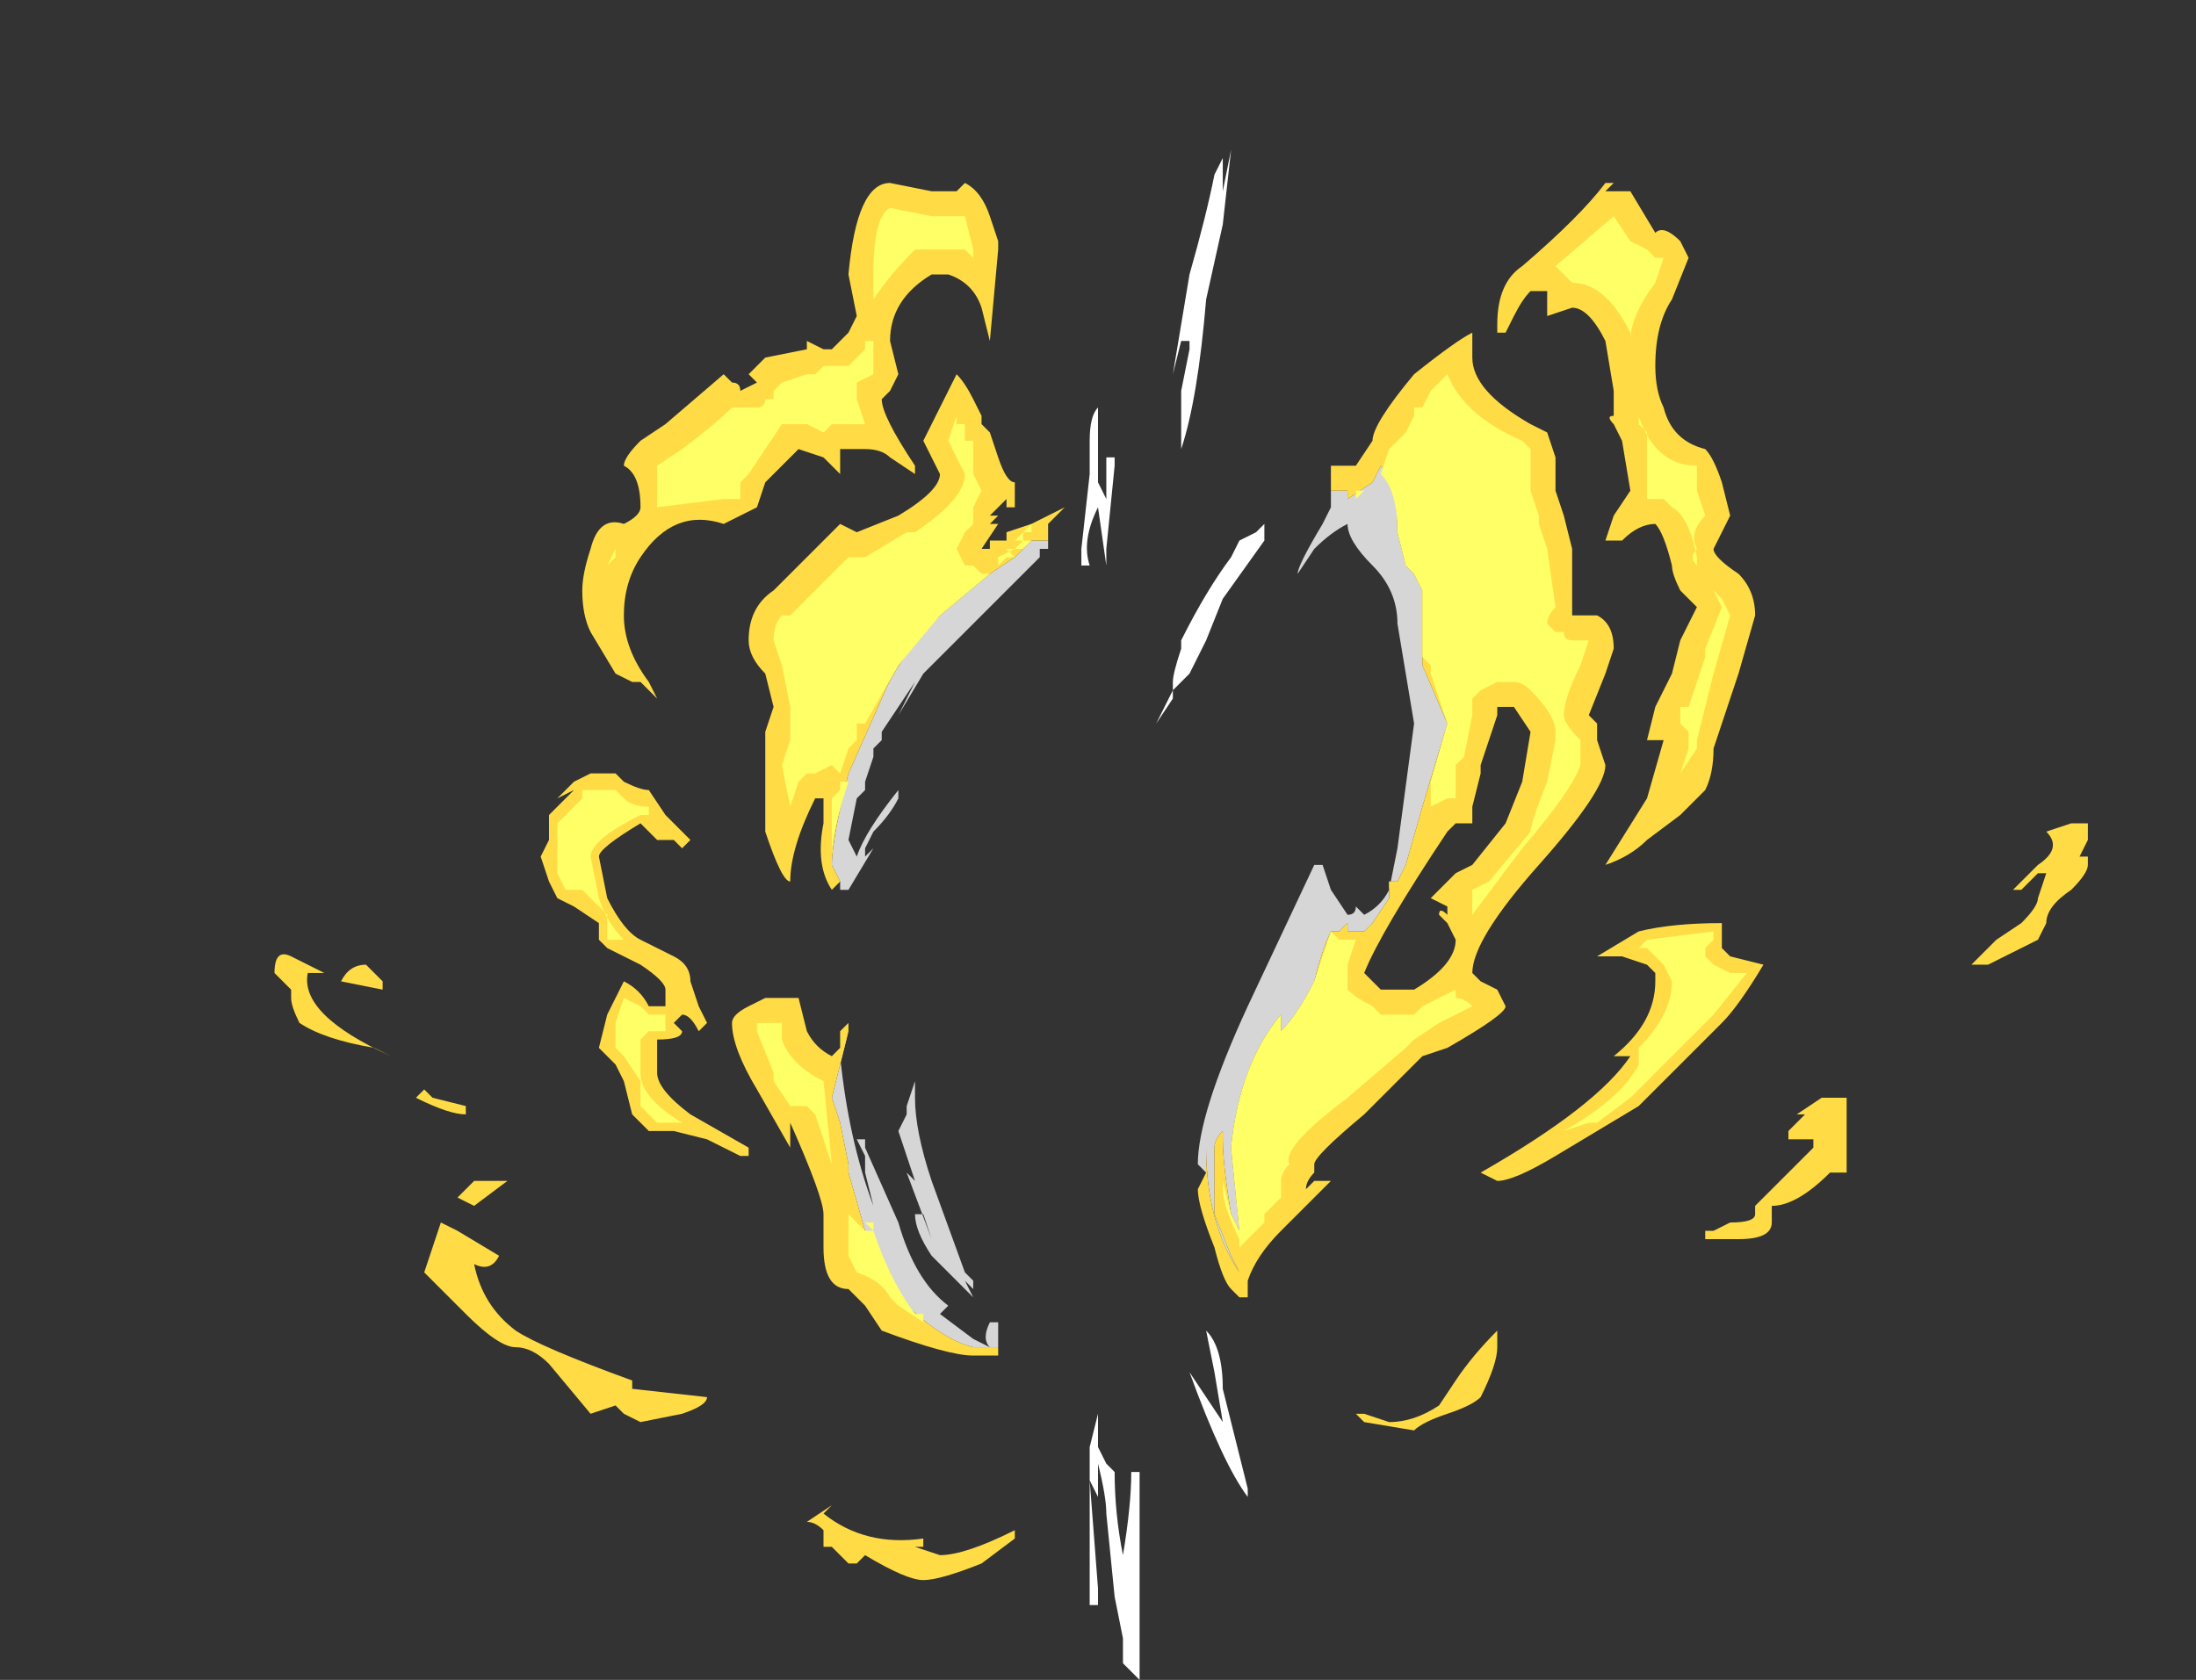 <?xml version="1.0" encoding="UTF-8" standalone="no"?>
<svg xmlns:ffdec="https://www.free-decompiler.com/flash" xmlns:xlink="http://www.w3.org/1999/xlink" ffdec:objectType="frame" height="70.7px" width="92.4px" xmlns="http://www.w3.org/2000/svg">
  <rect width="100%" height="100%" fill="#333333" stroke="none"/>
  <g transform="matrix(1.0, 0.0, 0.0, 1.0, 48.3, 48.3)">
    <use ffdec:characterId="1878" height="9.25" transform="matrix(7.0, 0.0, 0.0, 7.0, -36.75, -42.35)" width="10.9" xlink:href="#shape0"/>
  </g>
  <defs>
    <g id="shape0" transform="matrix(1.0, 0.0, 0.0, 1.0, 5.25, 6.05)">
      <path d="M0.5 -6.0 L0.45 -5.55 0.35 -5.1 Q0.3 -4.5 0.2 -4.2 L0.2 -4.55 0.25 -4.8 0.25 -4.85 0.2 -4.85 0.15 -4.65 0.25 -5.25 Q0.35 -5.6 0.4 -5.85 L0.45 -5.95 0.45 -5.75 0.5 -6.0 M0.7 -3.7 L0.7 -3.65 0.45 -3.3 0.35 -3.05 0.25 -2.85 0.15 -2.75 0.15 -2.7 0.05 -2.55 0.15 -2.75 0.15 -2.8 Q0.15 -2.85 0.2 -3.0 L0.2 -3.05 Q0.35 -3.35 0.5 -3.55 L0.55 -3.65 0.65 -3.7 0.7 -3.75 0.7 -3.7 M0.35 1.1 Q0.45 1.2 0.45 1.45 L0.6 2.05 0.6 2.1 Q0.45 1.9 0.25 1.35 L0.45 1.65 0.4 1.35 0.35 1.1 M-0.2 -4.15 L-0.2 -4.1 -0.25 -3.6 -0.25 -3.5 -0.3 -3.85 Q-0.4 -3.65 -0.35 -3.5 L-0.4 -3.5 -0.4 -3.6 -0.35 -4.05 -0.35 -4.25 Q-0.35 -4.4 -0.3 -4.45 L-0.3 -4.0 -0.25 -3.9 -0.25 -3.95 Q-0.25 -4.05 -0.25 -4.15 L-0.2 -4.15 M-0.05 1.95 L-0.05 3.2 -0.15 3.1 -0.15 2.95 -0.2 2.7 -0.25 2.2 Q-0.25 2.1 -0.3 1.9 L-0.3 2.1 -0.35 2.0 -0.3 2.65 -0.3 2.75 -0.35 2.75 -0.35 1.8 -0.3 1.6 -0.3 1.8 -0.25 1.9 -0.2 1.95 Q-0.2 2.2 -0.15 2.45 -0.1 2.15 -0.1 1.95 L-0.05 1.95" fill="#ffffff" fill-rule="evenodd" stroke="none"/>
      <path d="M1.1 -3.95 L1.2 -3.95 1.2 -3.9 1.35 -4.0 1.4 -4.1 Q1.5 -4.0 1.5 -3.7 L1.55 -3.5 1.6 -3.45 1.65 -3.35 1.65 -2.9 1.8 -2.55 1.65 -2.05 1.55 -1.7 1.5 -1.6 1.45 -1.6 1.45 -1.5 1.35 -1.35 1.3 -1.3 1.2 -1.3 1.2 -1.35 1.15 -1.3 1.1 -1.3 Q1.05 -1.2 1.0 -1.0 0.9 -0.8 0.8 -0.7 0.8 -0.75 0.8 -0.8 0.55 -0.5 0.5 0.0 L0.55 0.5 0.5 0.4 Q0.45 0.1 0.45 -0.05 L0.45 -0.1 Q0.4 -0.05 0.4 0.0 L0.4 0.4 0.5 0.65 0.55 0.75 Q0.35 0.45 0.35 0.0 L0.35 0.15 0.3 0.1 Q0.3 -0.2 0.6 -0.85 L1.0 -1.7 1.05 -1.7 1.1 -1.55 1.2 -1.4 Q1.25 -1.4 1.25 -1.45 L1.3 -1.4 Q1.4 -1.45 1.45 -1.55 L1.5 -1.8 1.6 -2.55 1.5 -3.15 Q1.5 -3.35 1.35 -3.5 1.2 -3.65 1.2 -3.75 1.1 -3.7 1.0 -3.6 L0.9 -3.45 Q0.9 -3.5 1.05 -3.75 L1.1 -3.85 1.1 -3.95 M-0.6 -3.65 L-0.6 -3.6 -0.65 -3.6 -0.65 -3.55 -0.8 -3.4 -1.35 -2.85 -1.5 -2.6 -1.4 -2.8 -1.6 -2.5 -1.6 -2.45 -1.65 -2.4 -1.65 -2.35 -1.7 -2.2 -1.7 -2.15 -1.75 -2.1 -1.8 -1.85 -1.75 -1.75 Q-1.7 -1.9 -1.5 -2.15 L-1.5 -2.1 Q-1.55 -2.0 -1.65 -1.9 L-1.7 -1.8 -1.7 -1.75 -1.65 -1.8 -1.8 -1.55 -1.85 -1.55 -1.85 -1.6 -1.9 -1.7 Q-1.9 -1.85 -1.8 -2.25 L-1.6 -2.7 Q-1.5 -2.95 -1.25 -3.2 L-0.95 -3.45 -0.8 -3.55 -0.7 -3.65 -0.6 -3.65 M-1.8 -0.7 L-1.85 -0.55 Q-1.8 -0.05 -1.65 0.35 L-1.7 0.15 -1.7 0.05 -1.75 -0.05 -1.7 -0.05 -1.7 0.0 -1.5 0.45 Q-1.4 0.8 -1.2 0.95 L-1.25 1.0 -1.05 1.15 -0.95 1.2 Q-1.0 1.15 -0.95 1.05 L-0.9 1.05 -0.9 1.2 -1.05 1.2 Q-1.25 1.15 -1.5 0.9 L-1.55 0.75 -1.7 0.5 -1.8 0.15 -1.8 0.1 -1.85 -0.15 -1.9 -0.3 -1.8 -0.7 M-1.45 -0.2 L-1.45 -0.25 -1.4 -0.4 -1.4 -0.3 Q-1.4 -0.1 -1.3 0.2 L-1.1 0.75 -1.05 0.8 -1.05 0.85 -1.1 0.8 -1.05 0.9 -1.3 0.65 Q-1.4 0.5 -1.4 0.4 L-1.35 0.4 -1.3 0.55 -1.45 0.15 -1.4 0.2 -1.5 -0.1 -1.45 -0.2" fill="#ffffff" fill-opacity="0.8" fill-rule="evenodd" stroke="none"/>
      <path d="M3.05 -5.5 Q3.1 -5.55 3.2 -5.45 L3.25 -5.35 3.15 -5.1 Q3.05 -4.95 3.05 -4.7 3.05 -4.55 3.1 -4.45 3.15 -4.25 3.35 -4.2 3.4 -4.15 3.45 -4.0 L3.5 -3.8 3.4 -3.6 Q3.4 -3.55 3.55 -3.45 3.65 -3.35 3.65 -3.2 L3.55 -2.85 3.4 -2.4 Q3.4 -2.25 3.35 -2.15 L3.2 -2.0 3.0 -1.85 Q2.9 -1.75 2.75 -1.7 L3.0 -2.1 3.1 -2.45 3.0 -2.45 3.05 -2.65 3.15 -2.85 3.2 -3.05 3.3 -3.25 3.2 -3.35 Q3.15 -3.45 3.15 -3.5 3.1 -3.7 3.05 -3.75 2.95 -3.75 2.85 -3.65 L2.75 -3.65 2.8 -3.8 2.9 -3.95 2.85 -4.25 2.8 -4.35 Q2.75 -4.4 2.8 -4.4 L2.8 -4.55 2.75 -4.85 Q2.65 -5.05 2.55 -5.05 L2.4 -5.0 2.4 -5.15 2.3 -5.15 Q2.25 -5.1 2.2 -5.0 L2.15 -4.9 2.1 -4.9 2.1 -4.95 Q2.1 -5.2 2.25 -5.3 2.6 -5.6 2.75 -5.8 L2.8 -5.8 2.75 -5.75 2.9 -5.75 3.05 -5.5 M1.1 -3.95 L1.1 -4.1 1.25 -4.1 1.35 -4.25 Q1.35 -4.35 1.6 -4.65 1.85 -4.85 1.95 -4.9 L1.95 -4.75 Q1.95 -4.55 2.3 -4.35 L2.4 -4.3 2.45 -4.15 2.45 -3.95 2.5 -3.8 2.55 -3.6 2.55 -3.2 2.7 -3.2 Q2.8 -3.15 2.8 -3.0 L2.75 -2.85 2.65 -2.6 2.7 -2.55 2.7 -2.45 2.75 -2.3 Q2.75 -2.15 2.35 -1.7 1.95 -1.25 1.95 -1.05 L2.0 -1.0 2.1 -0.95 2.15 -0.85 Q2.15 -0.8 1.8 -0.6 L1.65 -0.55 1.3 -0.2 Q1.0 0.05 1.0 0.1 L1.0 0.15 1.0 0.15 Q0.95 0.2 0.95 0.25 L1.0 0.2 1.1 0.2 0.8 0.5 Q0.65 0.65 0.6 0.8 L0.6 0.9 0.55 0.9 0.5 0.85 Q0.45 0.8 0.4 0.6 0.3 0.35 0.3 0.25 L0.35 0.15 0.35 0.0 Q0.35 0.45 0.55 0.75 L0.5 0.65 0.4 0.4 0.4 0.0 Q0.4 -0.05 0.45 -0.1 L0.45 -0.05 Q0.45 0.1 0.5 0.4 L0.55 0.5 0.5 0.0 Q0.55 -0.5 0.8 -0.8 0.8 -0.75 0.8 -0.7 0.9 -0.8 1.0 -1.0 1.05 -1.2 1.1 -1.3 L1.15 -1.3 1.2 -1.35 1.2 -1.3 1.3 -1.3 1.35 -1.35 1.45 -1.5 1.45 -1.6 1.5 -1.6 1.55 -1.7 1.65 -2.05 1.8 -2.55 1.65 -2.9 1.65 -3.35 1.6 -3.45 1.55 -3.5 1.5 -3.7 Q1.5 -4.0 1.4 -4.1 L1.35 -4.0 1.2 -3.9 1.2 -3.95 1.1 -3.95 M1.5 -4.4 L1.5 -4.4 M2.1 -2.6 L2.0 -2.3 2.0 -2.25 1.95 -2.05 1.95 -1.95 1.85 -1.95 1.8 -1.9 Q1.4 -1.3 1.3 -1.05 L1.4 -0.95 1.6 -0.95 Q1.85 -1.1 1.85 -1.25 L1.8 -1.35 1.75 -1.4 Q1.75 -1.45 1.8 -1.4 L1.8 -1.45 1.7 -1.5 1.85 -1.65 1.95 -1.7 2.15 -1.95 2.25 -2.2 2.3 -2.5 2.2 -2.65 2.1 -2.65 2.1 -2.6 M2.7 -1.15 L2.95 -1.3 Q3.15 -1.35 3.45 -1.35 L3.45 -1.2 3.5 -1.15 3.7 -1.1 Q3.55 -0.85 3.45 -0.75 L2.95 -0.25 2.45 0.05 Q2.2 0.2 2.1 0.2 L2.0 0.15 Q2.7 -0.25 2.9 -0.55 L2.8 -0.55 Q3.05 -0.75 3.05 -1.0 L3.05 -1.05 3.0 -1.1 2.85 -1.15 2.7 -1.15 M5.55 -1.95 L5.65 -1.95 5.65 -1.85 5.6 -1.75 5.65 -1.75 5.65 -1.7 Q5.65 -1.65 5.55 -1.55 5.4 -1.45 5.4 -1.35 L5.35 -1.25 5.05 -1.1 4.95 -1.1 5.1 -1.25 5.25 -1.35 Q5.35 -1.45 5.35 -1.5 L5.4 -1.65 5.35 -1.65 5.25 -1.55 5.2 -1.55 5.35 -1.7 Q5.5 -1.8 5.4 -1.9 L5.55 -1.95 M3.85 -0.05 L3.85 -0.1 3.95 -0.2 3.9 -0.2 4.05 -0.3 4.2 -0.3 4.2 0.15 4.1 0.15 Q3.9 0.35 3.75 0.35 L3.75 0.45 Q3.75 0.55 3.55 0.55 L3.35 0.55 3.35 0.5 3.4 0.5 3.5 0.45 Q3.65 0.45 3.65 0.4 L3.65 0.35 Q3.7 0.3 3.75 0.25 L4.0 0.0 4.0 -0.05 3.85 -0.05 M2.1 1.2 Q2.1 1.3 2.0 1.5 1.95 1.55 1.8 1.6 1.65 1.65 1.6 1.7 L1.3 1.65 1.25 1.6 1.3 1.6 1.45 1.65 Q1.6 1.65 1.75 1.55 L1.85 1.4 Q1.95 1.25 2.1 1.1 L2.1 1.2 M-1.15 -5.75 L-1.1 -5.8 Q-1.0 -5.75 -0.95 -5.6 L-0.9 -5.45 -0.9 -5.4 -0.95 -4.85 -1.0 -5.05 Q-1.05 -5.2 -1.2 -5.25 L-1.3 -5.25 Q-1.55 -5.1 -1.55 -4.85 L-1.5 -4.65 -1.55 -4.55 -1.6 -4.5 Q-1.6 -4.4 -1.4 -4.1 L-1.4 -4.05 -1.55 -4.15 Q-1.6 -4.2 -1.7 -4.2 L-1.85 -4.2 -1.85 -4.05 -1.95 -4.15 -2.1 -4.2 -2.3 -4.0 -2.35 -3.85 -2.55 -3.75 Q-2.85 -3.85 -3.05 -3.55 -3.15 -3.4 -3.15 -3.2 -3.15 -3.0 -3.0 -2.8 L-2.95 -2.7 -3.05 -2.8 -3.1 -2.8 -3.2 -2.85 -3.35 -3.1 Q-3.4 -3.2 -3.4 -3.35 -3.4 -3.45 -3.35 -3.6 -3.3 -3.8 -3.15 -3.75 -3.05 -3.8 -3.05 -3.85 -3.05 -4.05 -3.15 -4.1 -3.15 -4.15 -3.05 -4.25 L-2.9 -4.35 -2.55 -4.65 -2.5 -4.6 Q-2.45 -4.6 -2.45 -4.55 L-2.35 -4.6 -2.4 -4.65 -2.3 -4.75 -2.05 -4.8 -2.05 -4.85 -1.95 -4.8 -1.9 -4.8 -1.8 -4.9 -1.75 -5.0 -1.8 -5.25 Q-1.75 -5.8 -1.55 -5.8 L-1.3 -5.75 -1.15 -5.75 M-1.85 -1.6 L-1.9 -1.55 Q-2.0 -1.7 -1.95 -1.95 L-1.95 -2.1 -2.0 -2.1 Q-2.15 -1.8 -2.15 -1.6 -2.2 -1.6 -2.3 -1.9 L-2.3 -2.5 -2.25 -2.65 -2.3 -2.85 Q-2.4 -2.95 -2.4 -3.05 -2.4 -3.25 -2.25 -3.35 L-1.85 -3.75 -1.75 -3.7 -1.5 -3.8 Q-1.25 -3.95 -1.25 -4.05 L-1.35 -4.25 -1.15 -4.65 Q-1.1 -4.6 -1.05 -4.5 L-1.0 -4.4 -1.0 -4.35 -0.95 -4.3 -0.9 -4.15 Q-0.85 -4.0 -0.8 -4.0 L-0.8 -3.85 -0.85 -3.85 -0.85 -3.9 -0.95 -3.8 -0.9 -3.8 -0.95 -3.75 -0.9 -3.75 -1.0 -3.6 -0.95 -3.6 -0.95 -3.65 -0.85 -3.65 -0.85 -3.7 -0.7 -3.75 -0.5 -3.85 -0.6 -3.75 -0.6 -3.65 -0.7 -3.65 -0.8 -3.55 -0.95 -3.45 -1.25 -3.2 Q-1.5 -2.95 -1.6 -2.7 L-1.8 -2.25 Q-1.9 -1.85 -1.9 -1.7 L-1.85 -1.6 M-0.75 -3.7 L-0.75 -3.7 M-3.25 -2.25 L-3.2 -2.25 -3.15 -2.2 Q-3.05 -2.15 -3.0 -2.15 L-2.9 -2.0 -2.75 -1.85 -2.8 -1.8 -2.85 -1.85 -2.95 -1.85 -3.05 -1.95 Q-3.3 -1.8 -3.3 -1.75 L-3.25 -1.5 Q-3.15 -1.3 -3.05 -1.25 L-2.85 -1.15 Q-2.75 -1.1 -2.75 -1.0 L-2.7 -0.85 -2.65 -0.75 -2.7 -0.7 Q-2.75 -0.8 -2.8 -0.8 L-2.85 -0.75 -2.8 -0.7 Q-2.8 -0.65 -2.95 -0.65 L-2.95 -0.45 Q-2.95 -0.35 -2.75 -0.2 L-2.4 0.0 -2.4 0.05 -2.45 0.05 -2.65 -0.05 -2.85 -0.1 -3.0 -0.1 -3.1 -0.2 -3.15 -0.4 -3.2 -0.5 -3.3 -0.6 -3.25 -0.8 -3.15 -1.0 Q-3.05 -0.95 -3.0 -0.85 L-2.9 -0.85 -2.9 -0.95 Q-2.9 -1.0 -3.05 -1.1 -3.15 -1.15 -3.25 -1.2 L-3.3 -1.25 -3.3 -1.35 -3.45 -1.45 -3.55 -1.5 -3.6 -1.6 -3.65 -1.75 -3.6 -1.85 -3.6 -2.0 -3.45 -2.15 -3.55 -2.1 -3.45 -2.2 -3.35 -2.25 -3.25 -2.25 M-4.95 -1.05 L-5.05 -1.05 Q-5.1 -0.8 -4.55 -0.55 L-4.65 -0.6 Q-4.95 -0.65 -5.1 -0.75 -5.15 -0.85 -5.15 -0.9 L-5.15 -0.95 -5.25 -1.05 Q-5.25 -1.2 -5.15 -1.15 L-4.95 -1.05 M-4.6 -1.0 L-4.6 -0.95 -4.85 -1.0 Q-4.8 -1.1 -4.7 -1.1 L-4.6 -1.0 M-4.3 -0.3 L-4.1 -0.25 -4.1 -0.2 Q-4.2 -0.2 -4.4 -0.3 L-4.35 -0.35 -4.3 -0.3 M-0.9 1.2 L-0.9 1.25 -1.05 1.25 Q-1.2 1.25 -1.6 1.1 L-1.7 0.95 -1.8 0.85 Q-1.95 0.85 -1.95 0.6 L-1.95 0.4 Q-1.95 0.3 -2.15 -0.15 L-2.15 0.0 -2.35 -0.35 Q-2.5 -0.6 -2.5 -0.75 -2.5 -0.8 -2.4 -0.85 L-2.3 -0.9 -2.1 -0.9 -2.05 -0.7 Q-2.0 -0.6 -1.9 -0.55 L-1.85 -0.6 -1.85 -0.7 -1.8 -0.75 -1.8 -0.7 -1.9 -0.3 -1.85 -0.15 -1.8 0.1 -1.8 0.15 -1.7 0.5 -1.55 0.75 -1.5 0.9 Q-1.25 1.15 -1.05 1.2 L-0.9 1.2 M-2.65 1.5 Q-2.65 1.55 -2.8 1.6 L-3.05 1.65 -3.15 1.6 -3.2 1.55 -3.35 1.6 -3.6 1.3 Q-3.7 1.2 -3.8 1.2 -3.9 1.2 -4.1 1.0 L-4.35 0.75 -4.25 0.45 -4.15 0.5 -3.9 0.65 Q-3.95 0.75 -4.05 0.7 -4.0 0.95 -3.8 1.1 -3.65 1.2 -3.1 1.4 L-3.1 1.45 -2.65 1.5 M-1.95 2.2 Q-1.7 2.4 -1.35 2.35 L-1.35 2.4 -1.4 2.4 -1.25 2.45 Q-1.1 2.45 -0.8 2.3 L-0.8 2.35 -1.0 2.5 Q-1.25 2.6 -1.35 2.6 -1.45 2.6 -1.7 2.45 L-1.75 2.5 -1.8 2.5 -1.9 2.4 -1.95 2.4 -1.95 2.3 Q-2.0 2.25 -2.05 2.25 L-1.9 2.15 -1.95 2.2 M-3.8 0.2 L-3.85 0.2 -4.05 0.35 -4.15 0.3 -4.05 0.2 -3.8 0.2" fill="#ffdc45" fill-rule="evenodd" stroke="none"/>
      <path d="M3.1 -5.35 L3.05 -5.2 Q2.9 -5.0 2.9 -4.85 L2.9 -4.9 Q2.75 -5.2 2.55 -5.2 L2.45 -5.3 2.8 -5.6 2.9 -5.45 3.0 -5.4 3.05 -5.35 3.1 -5.35 M2.95 -4.45 L2.95 -4.4 Q3.05 -4.1 3.3 -4.1 L3.3 -3.95 3.35 -3.8 Q3.25 -3.7 3.3 -3.6 3.25 -3.55 3.3 -3.5 L3.3 -3.55 Q3.25 -3.8 3.15 -3.85 L3.1 -3.9 3.0 -3.9 3.0 -3.95 Q3.0 -4.2 3.0 -4.3 L2.95 -4.35 2.95 -4.45 M1.25 -3.95 L1.3 -3.95 1.25 -3.9 1.25 -3.95 M1.6 -4.45 L1.65 -4.45 1.7 -4.55 1.8 -4.65 Q1.9 -4.4 2.25 -4.25 L2.3 -4.2 2.3 -3.95 2.35 -3.8 2.35 -3.75 2.4 -3.6 2.45 -3.25 Q2.4 -3.2 2.4 -3.15 L2.45 -3.1 2.5 -3.1 Q2.5 -3.05 2.55 -3.05 L2.65 -3.05 2.6 -2.9 Q2.5 -2.7 2.5 -2.6 2.5 -2.55 2.6 -2.45 L2.6 -2.3 Q2.55 -2.15 2.25 -1.8 L1.95 -1.4 1.95 -1.55 2.05 -1.6 2.3 -1.9 Q2.3 -1.95 2.4 -2.2 L2.45 -2.45 2.45 -2.5 Q2.45 -2.6 2.3 -2.75 2.25 -2.8 2.2 -2.8 L2.1 -2.8 2.0 -2.75 1.95 -2.7 1.95 -2.6 1.9 -2.35 1.85 -2.3 1.85 -2.1 1.8 -2.1 1.7 -2.05 1.7 -2.2 1.8 -2.55 1.7 -2.85 1.7 -2.9 1.65 -2.95 1.65 -3.35 1.6 -3.45 1.55 -3.5 1.5 -3.7 Q1.5 -3.95 1.4 -4.05 L1.45 -4.2 1.55 -4.3 1.6 -4.4 1.6 -4.45 M1.25 -1.25 L1.2 -1.1 1.2 -0.95 Q1.25 -0.9 1.35 -0.85 L1.4 -0.8 1.6 -0.8 1.65 -0.85 Q1.75 -0.9 1.85 -0.95 L1.85 -0.9 Q1.9 -0.9 1.95 -0.85 L1.75 -0.75 1.6 -0.65 1.55 -0.6 1.2 -0.3 Q0.8 0.0 0.85 0.1 0.8 0.15 0.8 0.2 L0.8 0.3 0.7 0.4 0.7 0.45 0.55 0.6 0.55 0.55 Q0.45 0.35 0.45 0.25 L0.45 0.2 0.5 0.4 0.55 0.5 0.5 0.0 Q0.55 -0.5 0.8 -0.8 0.8 -0.75 0.8 -0.7 0.9 -0.8 1.0 -1.0 L1.1 -1.3 1.15 -1.25 1.25 -1.25 M2.65 -0.15 L2.5 -0.1 Q2.85 -0.3 2.95 -0.5 L2.95 -0.6 Q3.15 -0.8 3.15 -1.0 L3.1 -1.1 3.0 -1.2 2.95 -1.2 3.0 -1.25 3.4 -1.3 3.4 -1.25 3.35 -1.2 3.35 -1.15 3.4 -1.1 3.5 -1.05 3.6 -1.05 3.4 -0.8 2.9 -0.3 2.7 -0.15 2.65 -0.15 M3.45 -3.25 L3.4 -3.35 3.45 -3.3 3.5 -3.2 3.4 -2.85 3.3 -2.45 3.3 -2.4 3.2 -2.25 3.25 -2.4 3.25 -2.5 3.2 -2.55 3.2 -2.65 3.25 -2.65 3.35 -2.95 3.35 -3.0 3.45 -3.25 M-1.15 -5.6 L-1.1 -5.6 -1.05 -5.4 -1.05 -5.35 -1.1 -5.4 -1.4 -5.4 Q-1.55 -5.25 -1.65 -5.1 L-1.65 -5.25 Q-1.65 -5.6 -1.55 -5.65 L-1.3 -5.6 -1.15 -5.6 M-1.95 -4.7 L-1.8 -4.7 -1.7 -4.8 -1.7 -4.85 -1.65 -4.85 -1.65 -4.65 -1.75 -4.6 -1.75 -4.5 -1.7 -4.35 -1.9 -4.35 -1.95 -4.3 -2.05 -4.35 -2.2 -4.35 -2.4 -4.05 -2.45 -4.0 -2.45 -3.9 -2.55 -3.9 -2.95 -3.85 Q-2.95 -4.05 -2.95 -4.1 L-2.8 -4.2 Q-2.6 -4.35 -2.5 -4.45 L-2.35 -4.45 Q-2.3 -4.45 -2.3 -4.5 L-2.25 -4.5 -2.25 -4.55 -2.2 -4.6 -2.05 -4.65 -2.0 -4.65 -1.95 -4.7 M-1.7 -3.55 L-1.45 -3.7 -1.4 -3.7 Q-1.1 -3.9 -1.1 -4.05 L-1.2 -4.25 -1.15 -4.4 -1.15 -4.35 -1.1 -4.35 -1.1 -4.25 -1.05 -4.25 -1.05 -4.05 -1.0 -3.95 -1.05 -3.85 -1.05 -3.75 -1.1 -3.7 -1.15 -3.6 -1.1 -3.5 -1.05 -3.5 -1.0 -3.45 -0.95 -3.45 -1.25 -3.2 -1.5 -2.9 -1.7 -2.55 -1.75 -2.55 -1.75 -2.45 -1.8 -2.4 -1.85 -2.25 -1.9 -2.3 -2.0 -2.25 -2.05 -2.25 -2.1 -2.2 -2.15 -2.05 -2.2 -2.3 -2.15 -2.45 -2.15 -2.65 -2.2 -2.9 -2.25 -3.05 Q-2.25 -3.15 -2.2 -3.2 L-2.15 -3.2 -1.8 -3.55 -1.7 -3.55 M-0.7 -3.7 L-0.75 -3.7 -0.7 -3.75 -0.7 -3.7 M-0.65 -3.65 L-0.65 -3.65 M-0.75 -3.65 L-0.7 -3.65 -0.75 -3.6 -0.85 -3.6 -0.8 -3.55 -0.85 -3.55 -0.9 -3.5 -0.9 -3.55 -0.8 -3.6 -0.75 -3.65 -0.8 -3.65 -0.75 -3.7 -0.75 -3.65 M-3.2 -3.55 L-3.2 -3.6 -3.25 -3.5 -3.2 -3.55 M-3.4 -2.15 L-3.2 -2.15 -3.15 -2.1 Q-3.1 -2.05 -3.0 -2.05 L-3.0 -2.0 -3.05 -2.0 Q-3.35 -1.85 -3.35 -1.75 L-3.3 -1.5 Q-3.25 -1.35 -3.15 -1.25 L-3.25 -1.25 -3.25 -1.4 -3.4 -1.55 -3.5 -1.55 -3.55 -1.65 -3.55 -1.95 -3.4 -2.1 -3.4 -2.15 M-2.9 -0.8 L-2.9 -0.7 -3.0 -0.7 -3.05 -0.65 -3.05 -0.45 Q-3.05 -0.3 -2.8 -0.15 L-2.95 -0.15 -3.05 -0.25 -3.05 -0.4 -3.15 -0.55 -3.2 -0.6 -3.2 -0.75 -3.15 -0.9 -3.05 -0.85 -3.0 -0.8 -2.9 -0.8 M-1.9 -2.1 L-1.85 -2.15 -1.85 -2.2 -1.8 -2.2 Q-1.9 -1.9 -1.9 -1.75 L-1.9 -2.1 -1.9 -2.1 M-2.3 -0.75 L-2.2 -0.75 -2.2 -0.65 Q-2.15 -0.5 -1.95 -0.4 L-1.9 0.1 -2.0 -0.2 -2.05 -0.25 -2.15 -0.25 -2.25 -0.4 -2.25 -0.45 -2.35 -0.7 -2.35 -0.75 -2.3 -0.75 M-1.35 1.0 L-1.35 1.05 -1.5 0.95 -1.55 0.9 Q-1.6 0.8 -1.75 0.75 L-1.8 0.65 -1.8 0.4 -1.7 0.5 -1.65 0.5 Q-1.55 0.8 -1.4 1.0 L-1.35 1.0 M-1.65 0.5 L-1.7 0.45 -1.65 0.45 -1.65 0.5" fill="#ffff66" fill-rule="evenodd" stroke="none"/>
    </g>
  </defs>
</svg>
